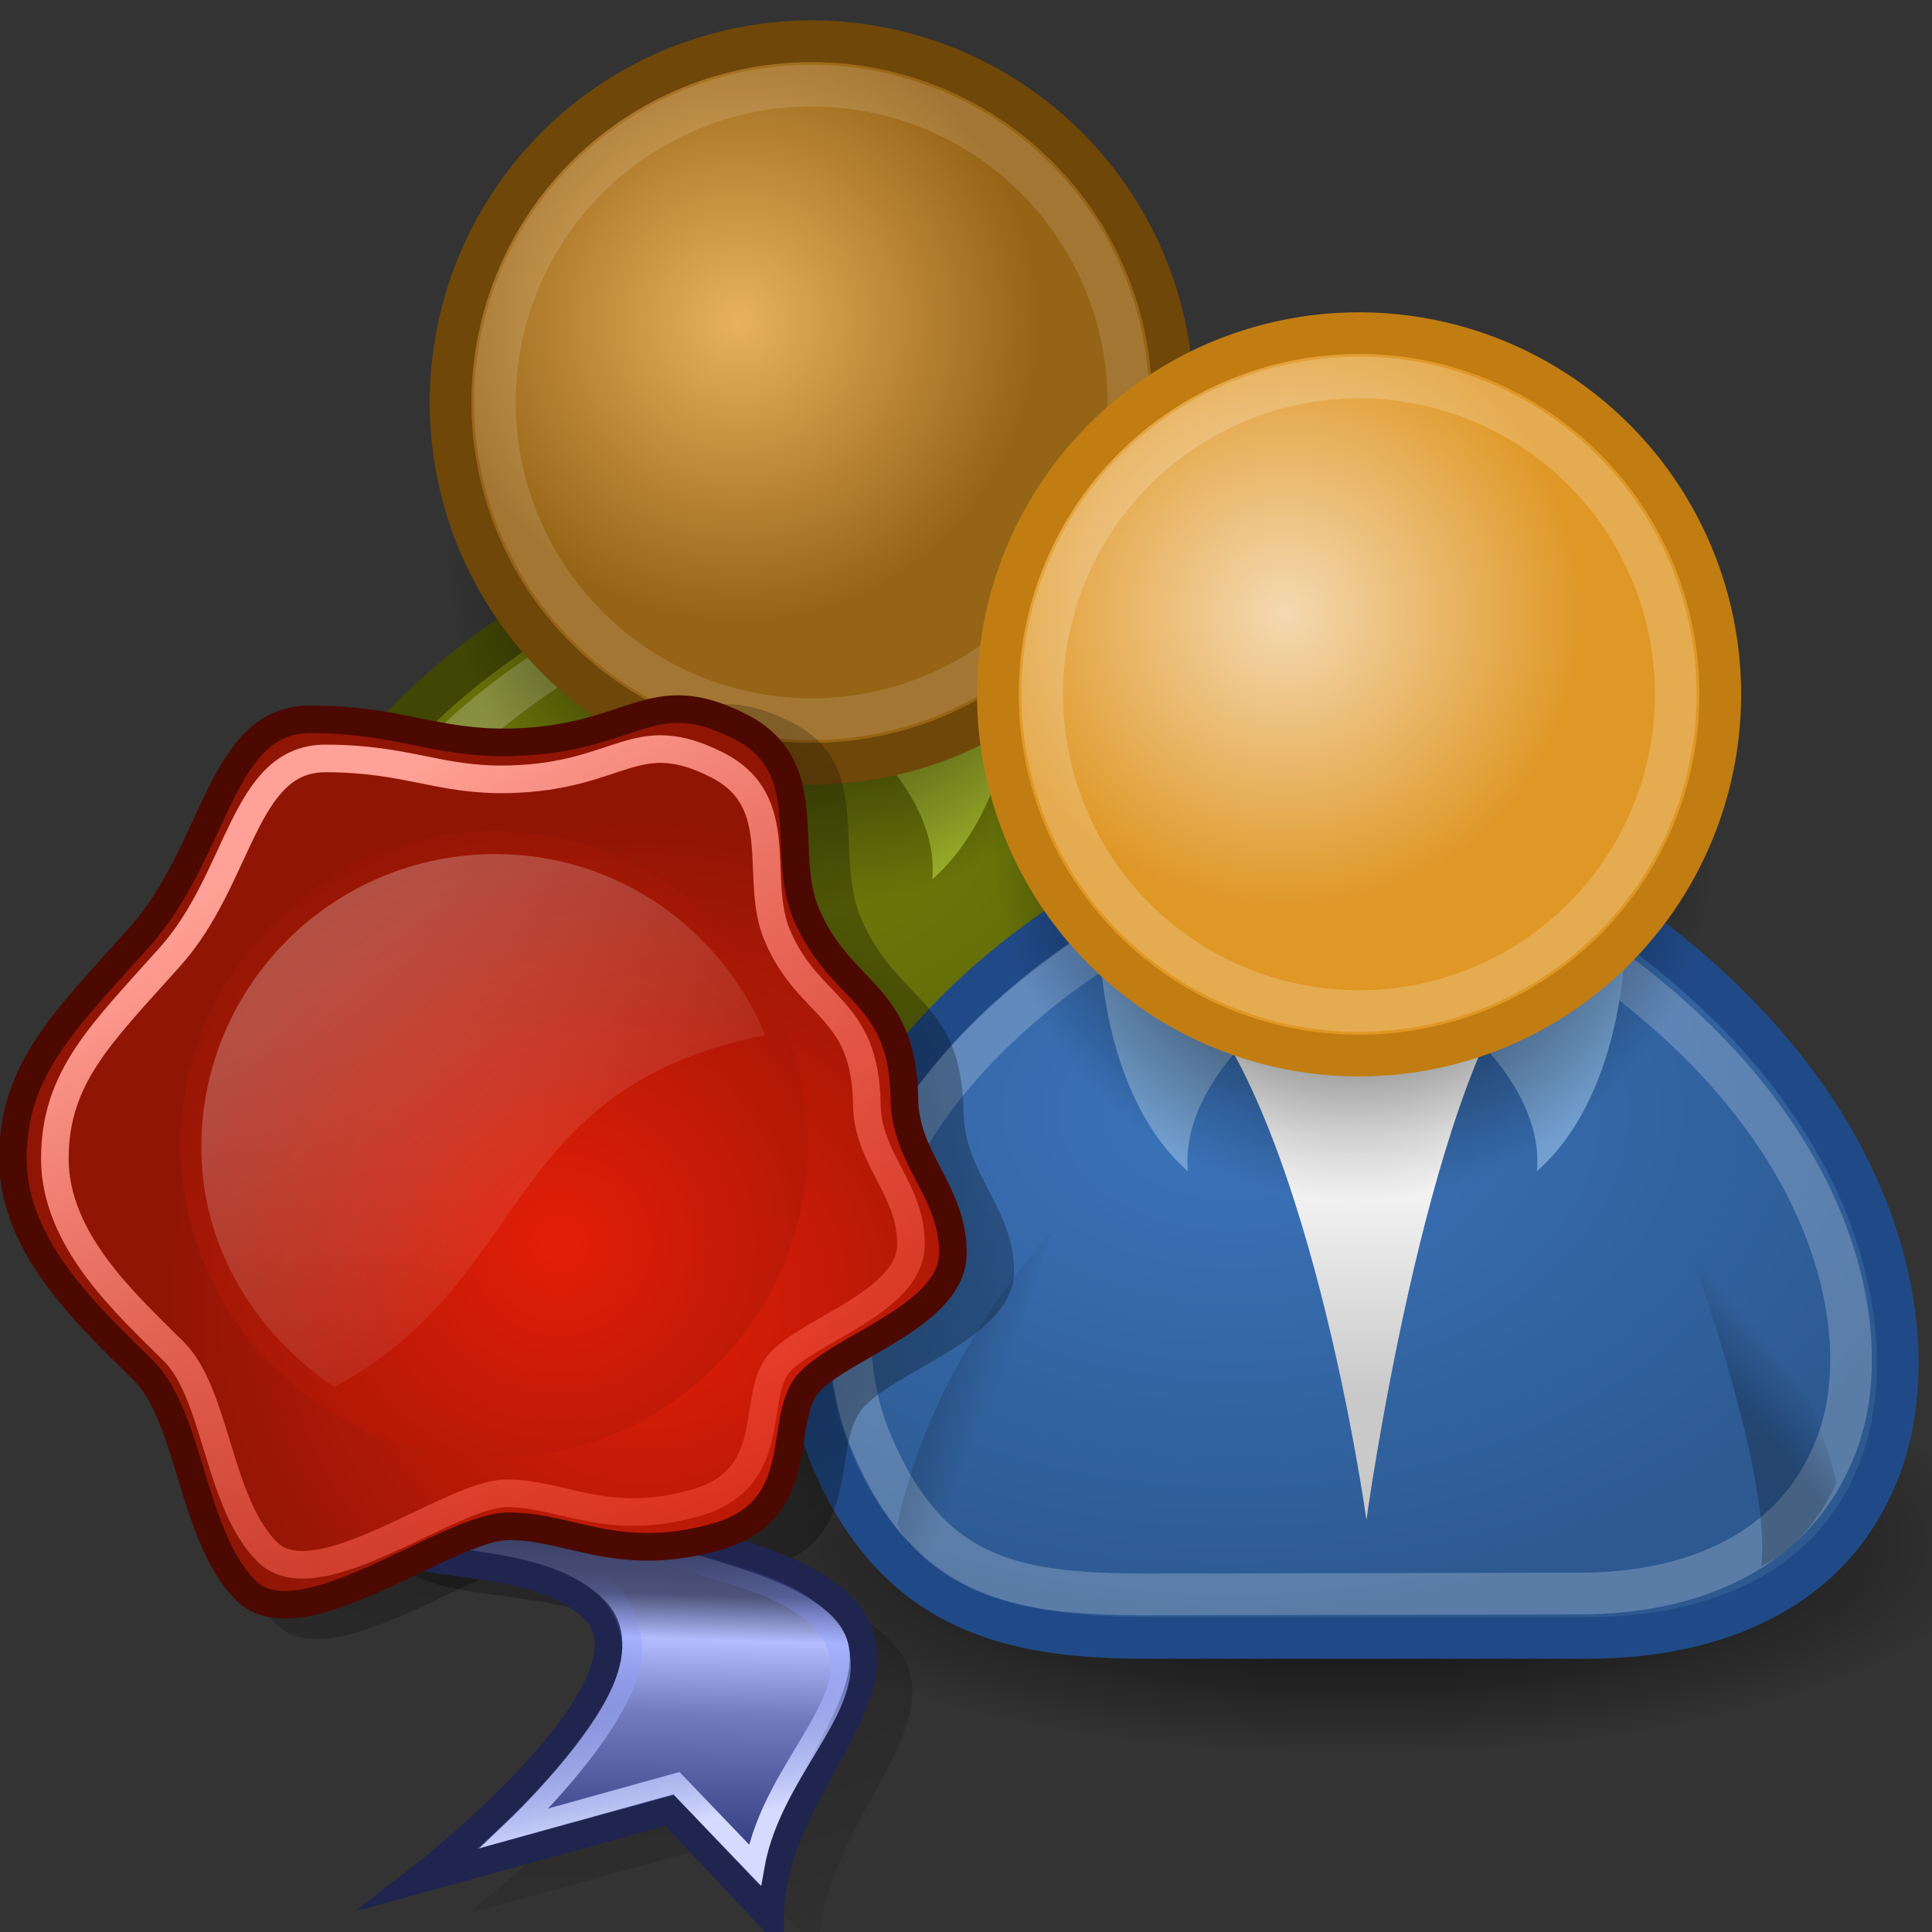 <?xml version="1.0" encoding="UTF-8" standalone="no"?>
<!-- Created with Inkscape (http://www.inkscape.org/) -->
<svg
   xmlns:dc="http://purl.org/dc/elements/1.1/"
   xmlns:cc="http://creativecommons.org/ns#"
   xmlns:rdf="http://www.w3.org/1999/02/22-rdf-syntax-ns#"
   xmlns:svg="http://www.w3.org/2000/svg"
   xmlns="http://www.w3.org/2000/svg"
   xmlns:xlink="http://www.w3.org/1999/xlink"
   xmlns:sodipodi="http://sodipodi.sourceforge.net/DTD/sodipodi-0.dtd"
   xmlns:inkscape="http://www.inkscape.org/namespaces/inkscape"
   width="48px"
   height="48px"
   id="svg2108"
   sodipodi:version="0.32"
   inkscape:version="0.46"
   sodipodi:docbase="/home/jimmac/src/cvs/tango-icon-theme/scalable/apps"
   sodipodi:docname="radius.svg"
   inkscape:output_extension="org.inkscape.output.svg.inkscape"
   inkscape:export-filename="/home/jodal/Desktop/radius.png"
   inkscape:export-xdpi="75"
   inkscape:export-ydpi="75">
  <rect width="100%" height="100%" fill="#333333" stroke="none"/>
  <defs
     id="defs3"><inkscape:perspective
   sodipodi:type="inkscape:persp3d"
   inkscape:vp_x="0 : 24 : 1"
   inkscape:vp_y="0 : 1000 : 0"
   inkscape:vp_z="48 : 24 : 1"
   inkscape:persp3d-origin="24 : 16 : 1"
   id="perspective72" />
<linearGradient
   inkscape:collect="always"
   id="linearGradient4356">
  <stop
     style="stop-color:#000000;stop-opacity:1;"
     offset="0"
     id="stop4358" />
  <stop
     style="stop-color:#000000;stop-opacity:0;"
     offset="1"
     id="stop4360" />
</linearGradient>
<linearGradient
   id="linearGradient4344">
  <stop
     style="stop-color:#727e0a;stop-opacity:1;"
     offset="0"
     id="stop4346" />
  <stop
     style="stop-color:#5b6508;stop-opacity:1;"
     offset="1"
     id="stop4348" />
</linearGradient>
<linearGradient
   id="linearGradient4338">
  <stop
     id="stop4340"
     offset="0"
     style="stop-color:#e9b15e;stop-opacity:1;" />
  <stop
     id="stop4342"
     offset="1"
     style="stop-color:#966416;stop-opacity:1;" />
</linearGradient>
<linearGradient
   id="linearGradient4163">
  <stop
     style="stop-color:#3b74bc;stop-opacity:1;"
     offset="0"
     id="stop4165" />
  <stop
     style="stop-color:#2d5990;stop-opacity:1;"
     offset="1"
     id="stop4167" />
</linearGradient>
<linearGradient
   id="linearGradient3824">
  <stop
     style="stop-color:#ffffff;stop-opacity:1;"
     offset="0"
     id="stop3826" />
  <stop
     style="stop-color:#c9c9c9;stop-opacity:1;"
     offset="1"
     id="stop3828" />
</linearGradient>
<linearGradient
   inkscape:collect="always"
   id="linearGradient3816">
  <stop
     style="stop-color:#000000;stop-opacity:1;"
     offset="0"
     id="stop3818" />
  <stop
     style="stop-color:#000000;stop-opacity:0;"
     offset="1"
     id="stop3820" />
</linearGradient>
<linearGradient
   id="linearGradient3800">
  <stop
     style="stop-color:#f4d9b1;stop-opacity:1;"
     offset="0"
     id="stop3802" />
  <stop
     style="stop-color:#df9725;stop-opacity:1;"
     offset="1"
     id="stop3804" />
</linearGradient>
<radialGradient
   inkscape:collect="always"
   xlink:href="#linearGradient3800"
   id="radialGradient3806"
   cx="29.345"
   cy="17.064"
   fx="29.345"
   fy="17.064"
   r="9.162"
   gradientUnits="userSpaceOnUse" />
<radialGradient
   inkscape:collect="always"
   xlink:href="#linearGradient3816"
   id="radialGradient3822"
   cx="31.113"
   cy="19.009"
   fx="31.113"
   fy="19.009"
   r="8.662"
   gradientUnits="userSpaceOnUse" />
<linearGradient
   inkscape:collect="always"
   xlink:href="#linearGradient3824"
   id="linearGradient3830"
   x1="30.936"
   y1="29.553"
   x2="30.936"
   y2="35.803"
   gradientUnits="userSpaceOnUse" />
<radialGradient
   inkscape:collect="always"
   xlink:href="#linearGradient4163"
   id="radialGradient4169"
   cx="28.09"
   cy="27.203"
   fx="28.09"
   fy="27.203"
   r="13.565"
   gradientTransform="matrix(1.298,0,0,0.885,-8.359,4.94)"
   gradientUnits="userSpaceOnUse" />
<radialGradient
   inkscape:collect="always"
   xlink:href="#linearGradient3800"
   id="radialGradient4171"
   gradientUnits="userSpaceOnUse"
   cx="29.345"
   cy="17.064"
   fx="29.345"
   fy="17.064"
   r="9.162"
   gradientTransform="matrix(0.788,0,0,0.788,6.221,3.618)" />
<linearGradient
   inkscape:collect="always"
   xlink:href="#linearGradient3824"
   id="linearGradient4175"
   gradientUnits="userSpaceOnUse"
   x1="30.936"
   y1="29.553"
   x2="30.936"
   y2="35.803"
   gradientTransform="translate(0.707,0)" />
<radialGradient
   inkscape:collect="always"
   xlink:href="#linearGradient3816"
   id="radialGradient4179"
   gradientUnits="userSpaceOnUse"
   cx="31.113"
   cy="19.009"
   fx="31.113"
   fy="19.009"
   r="8.662" />
<linearGradient
   inkscape:collect="always"
   xlink:href="#linearGradient3824"
   id="linearGradient4326"
   gradientUnits="userSpaceOnUse"
   gradientTransform="translate(-12.418,-7)"
   x1="30.936"
   y1="29.553"
   x2="30.936"
   y2="35.803" />
<radialGradient
   inkscape:collect="always"
   xlink:href="#linearGradient4338"
   id="radialGradient4328"
   gradientUnits="userSpaceOnUse"
   gradientTransform="matrix(0.788,0,0,0.788,6.221,3.618)"
   cx="29.345"
   cy="17.064"
   fx="29.345"
   fy="17.064"
   r="9.162" />
<radialGradient
   inkscape:collect="always"
   xlink:href="#linearGradient3816"
   id="radialGradient4330"
   gradientUnits="userSpaceOnUse"
   cx="31.113"
   cy="19.009"
   fx="31.113"
   fy="19.009"
   r="8.662" />
<linearGradient
   inkscape:collect="always"
   xlink:href="#linearGradient3824"
   id="linearGradient4332"
   gradientUnits="userSpaceOnUse"
   x1="30.936"
   y1="29.553"
   x2="30.936"
   y2="35.803"
   gradientTransform="translate(-13.125,-7)" />
<radialGradient
   inkscape:collect="always"
   xlink:href="#linearGradient3816"
   id="radialGradient4336"
   gradientUnits="userSpaceOnUse"
   cx="31.113"
   cy="19.009"
   fx="31.113"
   fy="19.009"
   r="8.662" />
<radialGradient
   inkscape:collect="always"
   xlink:href="#linearGradient4344"
   id="radialGradient4350"
   cx="16.215"
   cy="19.836"
   fx="16.215"
   fy="19.836"
   r="13.565"
   gradientTransform="matrix(1,0,0,0.682,0,8.234)"
   gradientUnits="userSpaceOnUse" />
<linearGradient
   inkscape:collect="always"
   xlink:href="#linearGradient4356"
   id="linearGradient4362"
   x1="20.662"
   y1="35.818"
   x2="22.627"
   y2="36.218"
   gradientUnits="userSpaceOnUse"
   gradientTransform="matrix(0.983,0.182,-0.182,0.983,6.232,-2.651)" />
<linearGradient
   inkscape:collect="always"
   xlink:href="#linearGradient4356"
   id="linearGradient4366"
   gradientUnits="userSpaceOnUse"
   x1="22.687"
   y1="36.39"
   x2="21.408"
   y2="35.74"
   gradientTransform="matrix(-0.978,0.21,0.21,0.978,55.11,-3.945)" />
<linearGradient
   inkscape:collect="always"
   xlink:href="#linearGradient4356"
   id="linearGradient4372"
   gradientUnits="userSpaceOnUse"
   gradientTransform="matrix(0.983,0.182,-0.182,0.983,-7.072,-9.825)"
   x1="20.662"
   y1="35.818"
   x2="22.627"
   y2="36.218" />
<linearGradient
   inkscape:collect="always"
   xlink:href="#linearGradient4356"
   id="linearGradient4374"
   gradientUnits="userSpaceOnUse"
   gradientTransform="matrix(-0.978,0.21,0.21,0.978,41.806,-11.119)"
   x1="22.687"
   y1="36.39"
   x2="21.408"
   y2="35.74" />
<linearGradient
   inkscape:collect="always"
   xlink:href="#linearGradient4356"
   id="linearGradient1366"
   gradientUnits="userSpaceOnUse"
   gradientTransform="matrix(-0.978,0.21,0.21,0.978,41.806,-11.119)"
   x1="22.687"
   y1="36.39"
   x2="21.408"
   y2="35.74" />
<linearGradient
   inkscape:collect="always"
   xlink:href="#linearGradient4356"
   id="linearGradient1369"
   gradientUnits="userSpaceOnUse"
   gradientTransform="matrix(0.983,0.182,-0.182,0.983,-7.072,-9.825)"
   x1="20.662"
   y1="35.818"
   x2="22.627"
   y2="36.218" />
<linearGradient
   inkscape:collect="always"
   xlink:href="#linearGradient3824"
   id="linearGradient1372"
   gradientUnits="userSpaceOnUse"
   gradientTransform="translate(-12.418,-7)"
   x1="30.936"
   y1="29.553"
   x2="30.936"
   y2="35.803" />
<radialGradient
   inkscape:collect="always"
   xlink:href="#linearGradient4344"
   id="radialGradient1381"
   gradientUnits="userSpaceOnUse"
   gradientTransform="matrix(1,0,0,0.682,0,8.234)"
   cx="16.215"
   cy="19.836"
   fx="16.215"
   fy="19.836"
   r="13.565" />

<linearGradient
   inkscape:collect="always"
   xlink:href="#linearGradient6684"
   id="linearGradient6690"
   gradientTransform="scale(0.844,1.185)"
   x1="37.503"
   y1="35.458"
   x2="36.499"
   y2="27.404"
   gradientUnits="userSpaceOnUse" />

<radialGradient
   inkscape:collect="always"
   xlink:href="#aigrd2"
   id="radialGradient6678"
   gradientUnits="userSpaceOnUse"
   gradientTransform="matrix(1.136,0,0,1.136,-4.54,-2.077)"
   cx="26.887"
   cy="20.479"
   fx="26.887"
   fy="20.479"
   r="14.694" />

<radialGradient
   inkscape:collect="always"
   xlink:href="#linearGradient6665"
   id="radialGradient6675"
   gradientUnits="userSpaceOnUse"
   gradientTransform="matrix(1.024,0,0,0.976,1.646,-0.354)"
   cx="24.452"
   cy="19.819"
   fx="24.452"
   fy="19.819"
   r="33.156" />

<radialGradient
   inkscape:collect="always"
   xlink:href="#linearGradient6665"
   id="radialGradient6663"
   gradientTransform="matrix(1.024,0,0,0.976,0.939,-0.53)"
   cx="24.452"
   cy="19.819"
   fx="24.452"
   fy="19.819"
   r="33.156"
   gradientUnits="userSpaceOnUse" />

<linearGradient
   inkscape:collect="always"
   xlink:href="#linearGradient6625"
   id="linearGradient6631"
   gradientTransform="matrix(0.844,0,0,1.185,-1.28,1.689)"
   x1="38.506"
   y1="22.886"
   x2="38.251"
   y2="35.018"
   gradientUnits="userSpaceOnUse" />

<linearGradient
   inkscape:collect="always"
   xlink:href="#linearGradient6617"
   id="linearGradient6623"
   gradientTransform="matrix(1.029,0,0,0.972,-1.28,1.189)"
   x1="18.57"
   y1="9.444"
   x2="29.957"
   y2="22.783"
   gradientUnits="userSpaceOnUse" />

<linearGradient
   inkscape:collect="always"
   xlink:href="#linearGradient6604"
   id="linearGradient6610"
   gradientTransform="matrix(0.976,0,0,0.931,-0.132,1.978)"
   x1="15.339"
   y1="5.924"
   x2="43.141"
   y2="49.895"
   gradientUnits="userSpaceOnUse" />




				
			<radialGradient
   inkscape:collect="always"
   xlink:href="#aigrd1"
   id="radialGradient5284"
   gradientUnits="userSpaceOnUse"
   cx="28.789"
   cy="20.971"
   fx="28.789"
   fy="20.971"
   r="13.281"
   gradientTransform="matrix(1.31,0,0,1.31,-8.643,-4.376)" />



<radialGradient
   inkscape:collect="always"
   xlink:href="#aigrd2"
   id="radialGradient5281"
   gradientUnits="userSpaceOnUse"
   cx="19.292"
   cy="13.544"
   fx="19.292"
   fy="13.544"
   r="14.694"
   gradientTransform="matrix(1.136,0,0,1.136,-4.54,-2.077)" />



<linearGradient
   inkscape:collect="always"
   xlink:href="#aigrd3"
   id="linearGradient5274"
   gradientUnits="userSpaceOnUse"
   x1="18.229"
   y1="11.599"
   x2="23.412"
   y2="16.723"
   gradientTransform="matrix(1.136,0,0,1.136,-3.26,-3.267)" />




			
			
			
		<linearGradient
   id="aigrd3"
   gradientUnits="userSpaceOnUse"
   x1="18.229"
   y1="11.599"
   x2="23.412"
   y2="16.723">
				<stop
   offset="0"
   style="stop-color:#FFFFFF"
   id="stop5137" />




				<stop
   offset="1"
   style="stop-color:#901505"
   id="stop5139" />




			</linearGradient>




			
			
			
			
			
			<radialGradient
   id="aigrd2"
   cx="19.292"
   cy="13.544"
   r="14.694"
   fx="19.292"
   fy="13.544"
   gradientUnits="userSpaceOnUse">
				<stop
   offset="0"
   style="stop-color:#E41E08"
   id="stop5122" />




				<stop
   offset="1"
   style="stop-color:#901505"
   id="stop5124" />




			</radialGradient>




			
			<radialGradient
   id="aigrd1"
   cx="28.789"
   cy="20.971"
   r="13.281"
   fx="28.789"
   fy="20.971"
   gradientUnits="userSpaceOnUse">
				<stop
   offset="0"
   style="stop-color:#E41E08"
   id="stop5115" />




				<stop
   offset="1"
   style="stop-color:#901505"
   id="stop5117" />




			</radialGradient>




		
	
			
			
			<linearGradient
   inkscape:collect="always"
   xlink:href="#aigrd3"
   id="linearGradient5203"
   gradientUnits="userSpaceOnUse"
   x1="18.229"
   y1="11.599"
   x2="23.412"
   y2="16.723" />



<radialGradient
   inkscape:collect="always"
   xlink:href="#aigrd2"
   id="radialGradient5201"
   gradientUnits="userSpaceOnUse"
   cx="19.292"
   cy="13.544"
   fx="19.292"
   fy="13.544"
   r="14.694" />



<radialGradient
   inkscape:collect="always"
   xlink:href="#aigrd1"
   id="radialGradient5199"
   gradientUnits="userSpaceOnUse"
   cx="28.789"
   cy="20.971"
   fx="28.789"
   fy="20.971"
   r="13.281" />

<linearGradient
   id="linearGradient6604">
  <stop
   style="stop-color:#ffa196;stop-opacity:1;"
   offset="0"
   id="stop6606" />

  <stop
   style="stop-color:#ff1f06;stop-opacity:0;"
   offset="1"
   id="stop6608" />

</linearGradient>

<linearGradient
   id="linearGradient6617">
  <stop
   style="stop-color:#ffffff;stop-opacity:0.247;"
   offset="0"
   id="stop6619" />

  <stop
   style="stop-color:#ffffff;stop-opacity:0;"
   offset="1"
   id="stop6621" />

</linearGradient>

<linearGradient
   id="linearGradient6625">
  <stop
   style="stop-color:#1d2349;stop-opacity:1;"
   offset="0"
   id="stop6627" />

  <stop
   id="stop6637"
   offset="0.353"
   style="stop-color:#4c5279;stop-opacity:1;" />

  <stop
   id="stop6633"
   offset="0.466"
   style="stop-color:#b3bdff;stop-opacity:1;" />

  <stop
   style="stop-color:#727cbe;stop-opacity:1;"
   offset="0.65"
   id="stop6635" />

  <stop
   style="stop-color:#323c7e;stop-opacity:1;"
   offset="1"
   id="stop6629" />

</linearGradient>

<linearGradient
   id="linearGradient6665">
  <stop
   id="stop6667"
   offset="0"
   style="stop-color:#000000;stop-opacity:1;" />

  <stop
   id="stop6669"
   offset="1"
   style="stop-color:#000000;stop-opacity:0;" />

</linearGradient>

<linearGradient
   id="linearGradient6684">
  <stop
   style="stop-color:#d5dbff;stop-opacity:1;"
   offset="0"
   id="stop6686" />

  <stop
   style="stop-color:#6579ff;stop-opacity:0;"
   offset="1"
   id="stop6688" />

</linearGradient>
<inkscape:perspective
   id="perspective2497"
   inkscape:persp3d-origin="24 : 16 : 1"
   inkscape:vp_z="48 : 24 : 1"
   inkscape:vp_y="0 : 1000 : 0"
   inkscape:vp_x="0 : 24 : 1"
   sodipodi:type="inkscape:persp3d" />
</defs>
  <sodipodi:namedview
     inkscape:showpageshadow="false"
     id="base"
     pagecolor="#ffffff"
     bordercolor="#666666"
     borderopacity="1.0"
     inkscape:pageopacity="0.0"
     inkscape:pageshadow="2"
     inkscape:zoom="2"
     inkscape:cx="31.201438"
     inkscape:cy="22.542722"
     inkscape:current-layer="layer2"
     showgrid="false"
     inkscape:grid-bbox="true"
     inkscape:document-units="px"
     fill="#9db029"
     stroke="#727e0a"
     inkscape:window-width="872"
     inkscape:window-height="815"
     inkscape:window-x="861"
     inkscape:window-y="125" />
  <g
     id="layer1"
     inkscape:label="cipek"
     inkscape:groupmode="layer"
     style="display:inline" />
  <g
     inkscape:groupmode="layer"
     id="layer2"
     inkscape:label="dalsi cipek"
     style="display:inline">
    <g
       id="g2561"
       transform="matrix(1.036,0,0,1.036,1.533,-2.442)">
      <path
         d="M 39.775,19.009 A 8.662,8.662 0 1 1 22.451,19.009 A 8.662,8.662 0 1 1 39.775,19.009 z"
         sodipodi:ry="8.6620579"
         sodipodi:rx="8.6620579"
         sodipodi:cy="19.008621"
         sodipodi:cx="31.112698"
         id="path4177"
         style="opacity:1;fill:url(#radialGradient4336);fill-opacity:1;fill-rule:evenodd;stroke:none;stroke-width:1px;stroke-linecap:round;stroke-linejoin:round;marker:none;marker-start:none;marker-mid:none;marker-end:none;stroke-miterlimit:4;stroke-dasharray:none;stroke-dashoffset:0;stroke-opacity:1;visibility:visible;display:inline;overflow:visible"
         sodipodi:type="arc"
         transform="matrix(1.776,0,0,0.959,-37.378,11.772)" />
      <path
         sodipodi:nodetypes="cczcczc"
         id="path2329"
         d="M 12.861,34.636 L 23.468,34.636 C 26.473,34.636 29.448,33.534 30.539,30.393 C 31.574,27.411 30.716,21.731 23.998,17.135 L 11.447,17.135 C 4.729,21.378 3.89,27.18 5.437,30.57 C 7.012,34.024 9.679,34.636 12.861,34.636 z"
         style="opacity:1;fill:url(#radialGradient1381);fill-opacity:1;fill-rule:evenodd;stroke:#404604;stroke-width:1px;stroke-linecap:round;stroke-linejoin:round;marker:none;marker-start:none;marker-mid:none;marker-end:none;stroke-miterlimit:4;stroke-dasharray:none;stroke-dashoffset:0;stroke-opacity:1;visibility:visible;display:inline;overflow:visible" />
      <path
         style="opacity:1;fill:#9db029;fill-opacity:1;fill-rule:evenodd;stroke:none;stroke-width:1px;stroke-linecap:round;stroke-linejoin:round;marker:none;marker-start:none;marker-mid:none;marker-end:none;stroke-miterlimit:4;stroke-dasharray:none;stroke-dashoffset:0;stroke-opacity:1;visibility:visible;display:inline;overflow:visible"
         d="M 17.932,19.787 C 17.932,19.787 15.781,21.447 15.966,23.447 C 13.925,21.647 13.867,18.196 13.867,18.196 L 17.932,19.787 z"
         id="path3812"
         sodipodi:nodetypes="cccc" />
      <path
         style="opacity:0.215;fill:none;fill-opacity:1;fill-rule:evenodd;stroke:#ffffff;stroke-width:1px;stroke-linecap:round;stroke-linejoin:round;marker:none;marker-start:none;marker-mid:none;marker-end:none;stroke-miterlimit:4;stroke-dasharray:none;stroke-dashoffset:0;stroke-opacity:1;visibility:visible;display:inline;overflow:visible"
         d="M 12.967,33.572 L 23.283,33.572 C 25.923,33.572 28.536,32.604 29.494,29.845 C 30.404,27.225 29.4,22.237 23.499,18.199 L 11.974,18.199 C 6.074,21.926 5.086,27.023 6.445,30 C 7.829,33.034 10.172,33.572 12.967,33.572 z"
         id="path3838"
         sodipodi:nodetypes="cczcczc" />
      <path
         sodipodi:nodetypes="cccc"
         id="path3810"
         d="M 18.911,19.787 C 18.911,19.787 21.062,21.447 20.877,23.447 C 22.918,21.647 22.977,18.196 22.977,18.196 L 18.911,19.787 z"
         style="opacity:1;fill:#9db029;fill-opacity:1;fill-rule:evenodd;stroke:none;stroke-width:1px;stroke-linecap:round;stroke-linejoin:round;marker:none;marker-start:none;marker-mid:none;marker-end:none;stroke-miterlimit:4;stroke-dasharray:none;stroke-dashoffset:0;stroke-opacity:1;visibility:visible;display:inline;overflow:visible" />
      <path
         transform="translate(-13.25,-3.5)"
         sodipodi:type="arc"
         style="opacity:1;fill:url(#radialGradient4330);fill-opacity:1;fill-rule:evenodd;stroke:none;stroke-width:1px;stroke-linecap:round;stroke-linejoin:round;marker:none;marker-start:none;marker-mid:none;marker-end:none;stroke-miterlimit:4;stroke-dasharray:none;stroke-dashoffset:0;stroke-opacity:1;visibility:visible;display:inline;overflow:visible"
         id="path3814"
         sodipodi:cx="31.112698"
         sodipodi:cy="19.008621"
         sodipodi:rx="8.6620579"
         sodipodi:ry="8.6620579"
         d="M 39.775,19.009 A 8.662,8.662 0 1 1 22.451,19.009 A 8.662,8.662 0 1 1 39.775,19.009 z" />
      <path
         transform="translate(-13.125,-7)"
         d="M 39.775,19.009 A 8.662,8.662 0 1 1 22.451,19.009 A 8.662,8.662 0 1 1 39.775,19.009 z"
         sodipodi:ry="8.6620579"
         sodipodi:rx="8.6620579"
         sodipodi:cy="19.008621"
         sodipodi:cx="31.112698"
         id="path2327"
         style="opacity:1;fill:url(#radialGradient4328);fill-opacity:1;fill-rule:evenodd;stroke:#6f4709;stroke-width:1px;stroke-linecap:round;stroke-linejoin:round;marker:none;marker-start:none;marker-mid:none;marker-end:none;stroke-miterlimit:4;stroke-dasharray:none;stroke-dashoffset:0;stroke-opacity:1;visibility:visible;display:inline;overflow:visible"
         sodipodi:type="arc" />
      <path
         transform="matrix(0.877,0,0,0.877,-9.301,-4.664)"
         sodipodi:type="arc"
         style="opacity:0.127;fill:none;fill-opacity:1;fill-rule:evenodd;stroke:#ffffff;stroke-width:1.14px;stroke-linecap:round;stroke-linejoin:round;marker:none;marker-start:none;marker-mid:none;marker-end:none;stroke-miterlimit:4;stroke-dasharray:none;stroke-dashoffset:0;stroke-opacity:1;visibility:visible;display:inline;overflow:visible"
         id="path3834"
         sodipodi:cx="31.112698"
         sodipodi:cy="19.008621"
         sodipodi:rx="8.6620579"
         sodipodi:ry="8.6620579"
         d="M 39.775,19.009 A 8.662,8.662 0 1 1 22.451,19.009 A 8.662,8.662 0 1 1 39.775,19.009 z" />
      <path
         id="path4173"
         d="M 22.584,27.035 L 26.827,27.035 L 24.352,24.737 L 23.821,25.444 L 23.291,24.913 L 22.584,27.035 z"
         style="opacity:1;fill:url(#linearGradient1372);fill-opacity:1;fill-rule:evenodd;stroke:none;stroke-width:1px;stroke-linecap:round;stroke-linejoin:round;marker:none;marker-start:none;marker-mid:none;marker-end:none;stroke-miterlimit:4;stroke-dasharray:none;stroke-dashoffset:0;stroke-opacity:1;visibility:visible;display:inline;overflow:visible" />
      <path
         sodipodi:nodetypes="cccc"
         id="path4368"
         d="M 8.548,33.602 C 7.3,33.057 6.742,31.743 6.742,31.743 C 7.583,27.674 10.462,24.697 10.462,24.697 C 10.462,24.697 8.183,31.109 8.548,33.602 z"
         style="opacity:0.228;fill:url(#linearGradient1369);fill-opacity:1;fill-rule:evenodd;stroke:none;stroke-width:1px;stroke-linecap:round;stroke-linejoin:round;marker:none;marker-start:none;marker-mid:none;marker-end:none;stroke-miterlimit:4;stroke-dasharray:none;stroke-dashoffset:0;stroke-opacity:1;visibility:visible;display:inline;overflow:visible" />
      <path
         style="opacity:0.228;fill:url(#linearGradient1366);fill-opacity:1;fill-rule:evenodd;stroke:none;stroke-width:1px;stroke-linecap:round;stroke-linejoin:round;marker:none;marker-start:none;marker-mid:none;marker-end:none;stroke-miterlimit:4;stroke-dasharray:none;stroke-dashoffset:0;stroke-opacity:1;visibility:visible;display:inline;overflow:visible"
         d="M 27.454,32.743 C 28.685,32.162 29.258,30.741 29.258,30.741 C 28.299,26.698 25.282,23.898 25.282,23.898 C 25.282,23.898 27.746,30.241 27.454,32.743 z"
         id="path4370"
         sodipodi:nodetypes="cccc" />
      <path
         d="M 39.775,19.009 A 8.662,8.662 0 1 1 22.451,19.009 A 8.662,8.662 0 1 1 39.775,19.009 z"
         sodipodi:ry="8.6620579"
         sodipodi:rx="8.6620579"
         sodipodi:cy="19.008621"
         sodipodi:cx="31.112698"
         id="path4306"
         style="opacity:1;fill:url(#radialGradient4179);fill-opacity:1;fill-rule:evenodd;stroke:none;stroke-width:1px;stroke-linecap:round;stroke-linejoin:round;marker:none;marker-start:none;marker-mid:none;marker-end:none;stroke-miterlimit:4;stroke-dasharray:none;stroke-dashoffset:0;stroke-opacity:1;visibility:visible;display:inline;overflow:visible"
         sodipodi:type="arc"
         transform="matrix(1.776,0,0,0.584,-24.253,28.279)" />
      <path
         sodipodi:nodetypes="cczcczc"
         id="path4308"
         d="M 25.986,41.636 L 36.593,41.636 C 39.598,41.636 42.573,40.534 43.664,37.393 C 44.699,34.411 43.841,28.731 37.123,24.135 L 24.572,24.135 C 17.854,28.378 17.015,34.18 18.562,37.57 C 20.137,41.024 22.804,41.636 25.986,41.636 z"
         style="opacity:1;fill:url(#radialGradient4169);fill-opacity:1;fill-rule:evenodd;stroke:#204a87;stroke-width:1px;stroke-linecap:round;stroke-linejoin:round;marker:none;marker-start:none;marker-mid:none;marker-end:none;stroke-miterlimit:4;stroke-dasharray:none;stroke-dashoffset:0;stroke-opacity:1;visibility:visible;display:inline;overflow:visible" />
      <path
         sodipodi:nodetypes="cccc"
         id="path4310"
         d="M 26.693,25.726 C 29.875,28.555 31.289,38.808 31.289,38.808 C 31.289,38.808 32.704,28.555 35.179,25.549 L 26.693,25.726 z"
         style="opacity:1;fill:url(#linearGradient3830);fill-opacity:1;fill-rule:evenodd;stroke:none;stroke-width:1px;stroke-linecap:round;stroke-linejoin:round;marker:none;marker-start:none;marker-mid:none;marker-end:none;stroke-miterlimit:4;stroke-dasharray:none;stroke-dashoffset:0;stroke-opacity:1;visibility:visible;display:inline;overflow:visible" />
      <path
         style="opacity:1;fill:#729fcf;fill-opacity:1;fill-rule:evenodd;stroke:none;stroke-width:1px;stroke-linecap:round;stroke-linejoin:round;marker:none;marker-start:none;marker-mid:none;marker-end:none;stroke-miterlimit:4;stroke-dasharray:none;stroke-dashoffset:0;stroke-opacity:1;visibility:visible;display:inline;overflow:visible"
         d="M 28.973,26.787 C 28.973,26.787 26.821,28.447 27.007,30.447 C 24.966,28.647 24.907,25.196 24.907,25.196 L 28.973,26.787 z"
         id="path4312"
         sodipodi:nodetypes="cccc" />
      <path
         style="opacity:0.215;fill:none;fill-opacity:1;fill-rule:evenodd;stroke:#ffffff;stroke-width:1px;stroke-linecap:round;stroke-linejoin:round;marker:none;marker-start:none;marker-mid:none;marker-end:none;stroke-miterlimit:4;stroke-dasharray:none;stroke-dashoffset:0;stroke-opacity:1;visibility:visible;display:inline;overflow:visible"
         d="M 25.915,40.594 L 36.408,40.572 C 39.048,40.572 41.661,39.604 42.619,36.845 C 43.529,34.225 42.525,29.237 36.624,25.199 L 25.099,24.956 C 19.199,28.683 18.057,33.779 19.437,37 C 20.818,40.221 22.833,40.572 25.915,40.594 z"
         id="path4314"
         sodipodi:nodetypes="cczcczc" />
      <path
         sodipodi:nodetypes="cccc"
         id="path4316"
         d="M 33.411,26.787 C 33.411,26.787 35.562,28.447 35.377,30.447 C 37.418,28.647 37.477,25.196 37.477,25.196 L 33.411,26.787 z"
         style="opacity:1;fill:#729fcf;fill-opacity:1;fill-rule:evenodd;stroke:none;stroke-width:1px;stroke-linecap:round;stroke-linejoin:round;marker:none;marker-start:none;marker-mid:none;marker-end:none;stroke-miterlimit:4;stroke-dasharray:none;stroke-dashoffset:0;stroke-opacity:1;visibility:visible;display:inline;overflow:visible" />
      <path
         transform="translate(-0.125,3.5)"
         sodipodi:type="arc"
         style="opacity:1;fill:url(#radialGradient3822);fill-opacity:1;fill-rule:evenodd;stroke:none;stroke-width:1px;stroke-linecap:round;stroke-linejoin:round;marker:none;marker-start:none;marker-mid:none;marker-end:none;stroke-miterlimit:4;stroke-dasharray:none;stroke-dashoffset:0;stroke-opacity:1;visibility:visible;display:inline;overflow:visible"
         id="path4318"
         sodipodi:cx="31.112698"
         sodipodi:cy="19.008621"
         sodipodi:rx="8.6620579"
         sodipodi:ry="8.6620579"
         d="M 39.775,19.009 A 8.662,8.662 0 1 1 22.451,19.009 A 8.662,8.662 0 1 1 39.775,19.009 z" />
      <path
         d="M 39.775,19.009 A 8.662,8.662 0 1 1 22.451,19.009 A 8.662,8.662 0 1 1 39.775,19.009 z"
         sodipodi:ry="8.6620579"
         sodipodi:rx="8.6620579"
         sodipodi:cy="19.008621"
         sodipodi:cx="31.112698"
         id="path4320"
         style="opacity:1;fill:url(#radialGradient4171);fill-opacity:1;fill-rule:evenodd;stroke:#c17d11;stroke-width:1px;stroke-linecap:round;stroke-linejoin:round;marker:none;marker-start:none;marker-mid:none;marker-end:none;stroke-miterlimit:4;stroke-dasharray:none;stroke-dashoffset:0;stroke-opacity:1;visibility:visible;display:inline;overflow:visible"
         sodipodi:type="arc" />
      <path
         transform="matrix(0.877,0,0,0.877,3.824,2.336)"
         sodipodi:type="arc"
         style="opacity:0.196;fill:none;fill-opacity:1;fill-rule:evenodd;stroke:#ffffff;stroke-width:1.14px;stroke-linecap:round;stroke-linejoin:round;marker:none;marker-start:none;marker-mid:none;marker-end:none;stroke-miterlimit:4;stroke-dasharray:none;stroke-dashoffset:0;stroke-opacity:1;visibility:visible;display:inline;overflow:visible"
         id="path4322"
         sodipodi:cx="31.112698"
         sodipodi:cy="19.008621"
         sodipodi:rx="8.6620579"
         sodipodi:ry="8.6620579"
         d="M 39.775,19.009 A 8.662,8.662 0 1 1 22.451,19.009 A 8.662,8.662 0 1 1 39.775,19.009 z" />
      <path
         sodipodi:nodetypes="cccc"
         id="path4354"
         d="M 21.852,40.775 C 20.604,40.23 20.046,38.917 20.046,38.917 C 20.887,34.848 23.766,31.871 23.766,31.871 C 23.766,31.871 21.486,38.282 21.852,40.775 z"
         style="opacity:0.228;fill:url(#linearGradient4362);fill-opacity:1;fill-rule:evenodd;stroke:none;stroke-width:1px;stroke-linecap:round;stroke-linejoin:round;marker:none;marker-start:none;marker-mid:none;marker-end:none;stroke-miterlimit:4;stroke-dasharray:none;stroke-dashoffset:0;stroke-opacity:1;visibility:visible;display:inline;overflow:visible" />
      <path
         style="opacity:0.228;fill:url(#linearGradient4366);fill-opacity:1;fill-rule:evenodd;stroke:none;stroke-width:1px;stroke-linecap:round;stroke-linejoin:round;marker:none;marker-start:none;marker-mid:none;marker-end:none;stroke-miterlimit:4;stroke-dasharray:none;stroke-dashoffset:0;stroke-opacity:1;visibility:visible;display:inline;overflow:visible"
         d="M 40.757,39.917 C 41.989,39.336 42.562,37.915 42.562,37.915 C 41.603,33.872 38.586,31.072 38.586,31.072 C 38.586,31.072 41.05,37.414 40.757,39.917 z"
         id="path4364"
         sodipodi:nodetypes="cccc" />
    </g>
    <g
       id="g2540"
       transform="matrix(0.686,0,0,0.686,-3.927,16.382)">
      <path
         id="path6671"
         d="M 25.389,19.305 C 25.389,19.305 19.484,27.481 19.484,31.228 C 19.484,34.976 26.298,32.932 29.023,35.657 C 31.748,38.382 22.664,45.423 22.664,45.423 L 31.748,42.924 L 35.382,46.785 C 35.382,42.13 40.719,38.382 37.994,35.543 C 35.155,32.705 27.092,33.045 26.638,29.298 C 26.184,25.551 25.503,19.419 25.503,19.419 L 25.389,19.305 z"
         style="opacity:0.48;fill:url(#radialGradient6675);fill-opacity:1;fill-rule:nonzero;stroke:none;stroke-width:1;stroke-linecap:round;stroke-linejoin:round;marker:none;marker-start:none;marker-mid:none;marker-end:none;stroke-miterlimit:4;stroke-dashoffset:0;stroke-opacity:1;visibility:visible;display:inline;overflow:visible" />
      <path
         sodipodi:nodetypes="csssssssssssss"
         id="path6639"
         d="M 36.916,9.395 C 38.238,12.452 40.559,12.296 40.617,16.377 C 40.649,18.653 42.449,19.848 42.449,22.173 C 42.449,24.497 38.434,25.646 37.067,27.014 C 35.699,28.381 37.175,31.888 33.465,32.919 C 29.79,33.939 27.995,32.508 25.67,32.508 C 23.345,32.508 17.782,36.991 15.731,34.94 C 13.679,32.889 13.636,28.406 11.858,26.628 C 9.943,24.714 6.918,22.039 6.918,18.62 C 6.918,15.201 8.893,13.396 11.721,10.218 C 14.639,6.939 14.73,2.013 18.148,2.013 C 21.567,2.013 22.878,2.951 25.787,2.877 C 30.426,2.76 30.994,0.554 34.405,2.284 C 37.413,3.809 35.882,7.001 36.916,9.395 z"
         style="opacity:0.48;fill:url(#radialGradient6663);fill-opacity:1;fill-rule:nonzero;stroke:none;stroke-linecap:round;stroke-linejoin:round;stroke-miterlimit:4;stroke-opacity:1" />
      <path
         style="fill:url(#linearGradient6631);fill-opacity:1;fill-rule:nonzero;stroke:#1f254f;stroke-width:1;stroke-miterlimit:6.6;stroke-opacity:1"
         d="M 23.621,18.068 C 23.621,18.068 17.716,26.244 17.716,29.991 C 17.716,33.738 24.53,31.694 27.255,34.42 C 29.98,37.145 20.896,44.185 20.896,44.185 L 29.98,41.687 L 33.614,45.548 C 33.614,40.892 38.951,37.145 36.226,34.306 C 33.387,31.467 25.325,31.808 24.87,28.06 C 24.416,24.313 23.735,18.181 23.735,18.181 L 23.621,18.068 z"
         id="path5112" />
      <path
         id="path6680"
         d="M 20.803,31.602 C 25.355,32.051 28.232,32.838 28.61,35.592 C 28.94,37.999 24.378,42.324 24.378,42.324 L 30.222,40.7 L 33.063,43.661 C 33.726,39.95 37.428,37.439 35.742,35.156 C 33.627,32.293 26.776,32.913 26.448,30.21 C 26.121,27.508 18.114,31.335 20.803,31.602 z"
         style="fill:none;fill-opacity:1;fill-rule:nonzero;stroke:url(#linearGradient6690);stroke-width:0.721;stroke-miterlimit:6.6;stroke-opacity:1"
         sodipodi:nodetypes="cscccsss" />
      <path
         style="fill:url(#radialGradient5284);fill-rule:nonzero;stroke:#4c0901;stroke-linecap:round;stroke-linejoin:round;stroke-miterlimit:4;stroke-opacity:1"
         d="M 34.935,9.247 C 36.202,12.176 38.426,12.027 38.481,15.938 C 38.513,18.118 40.237,19.263 40.237,21.491 C 40.237,23.719 36.39,24.819 35.08,26.13 C 33.769,27.44 35.183,30.801 31.628,31.788 C 28.107,32.766 26.387,31.395 24.159,31.395 C 21.931,31.395 16.601,35.69 14.635,33.725 C 12.669,31.759 12.628,27.464 10.924,25.76 C 9.089,23.926 6.191,21.363 6.191,18.087 C 6.191,14.811 8.083,13.081 10.793,10.036 C 13.589,6.893 13.676,2.173 16.952,2.173 C 20.228,2.173 21.483,3.072 24.272,3.002 C 28.716,2.889 29.261,0.775 32.53,2.433 C 35.412,3.894 33.944,6.953 34.935,9.247 z"
         id="path5119"
         sodipodi:nodetypes="csssssssssssss" />
      <path
         style="fill:url(#radialGradient6678);fill-rule:nonzero;stroke:none;stroke-miterlimit:4"
         d="M 34.977,17.568 C 34.977,23.813 29.867,28.923 23.621,28.923 C 17.376,28.923 12.266,23.813 12.266,17.568 C 12.266,11.322 17.376,6.212 23.621,6.212 C 29.867,6.212 34.977,11.322 34.977,17.568 z"
         id="path5126" />
      <path
         sodipodi:nodetypes="csssssssssssss"
         id="path6600"
         d="M 33.889,10.03 C 35.042,12.698 37.068,12.562 37.118,16.124 C 37.147,18.11 38.717,19.152 38.717,21.181 C 38.717,23.21 35.214,24.212 34.02,25.406 C 32.827,26.599 34.114,29.66 30.877,30.559 C 27.67,31.45 26.103,30.201 24.075,30.201 C 22.046,30.201 17.191,34.113 15.401,32.323 C 13.611,30.533 13.573,26.621 12.021,25.069 C 10.351,23.398 7.711,21.064 7.711,18.081 C 7.711,15.097 9.434,13.522 11.902,10.749 C 14.449,7.887 14.527,3.588 17.511,3.588 C 20.494,3.588 21.638,4.407 24.177,4.342 C 28.225,4.24 28.721,2.315 31.698,3.824 C 34.323,5.155 32.986,7.941 33.889,10.03 z"
         style="fill:none;fill-rule:nonzero;stroke:url(#linearGradient6610);stroke-linecap:round;stroke-linejoin:round;stroke-miterlimit:4;stroke-opacity:1" />
      <path
         style="opacity:1;fill:url(#linearGradient6623);fill-opacity:1;fill-rule:nonzero;stroke:none;stroke-width:1;stroke-linecap:round;stroke-linejoin:round;marker:none;marker-start:none;marker-mid:none;marker-end:none;stroke-miterlimit:4;stroke-dashoffset:0;stroke-opacity:1;visibility:visible;display:inline;overflow:visible"
         d="M 23.663,7.052 C 17.795,7.052 13.017,11.795 13.017,17.663 C 13.017,21.334 15.001,24.443 17.833,26.353 C 25.074,22.456 23.787,15.548 33.44,13.607 C 31.841,9.758 28.089,7.052 23.663,7.052 z"
         id="path6612" />
    </g>
  </g>
</svg>
